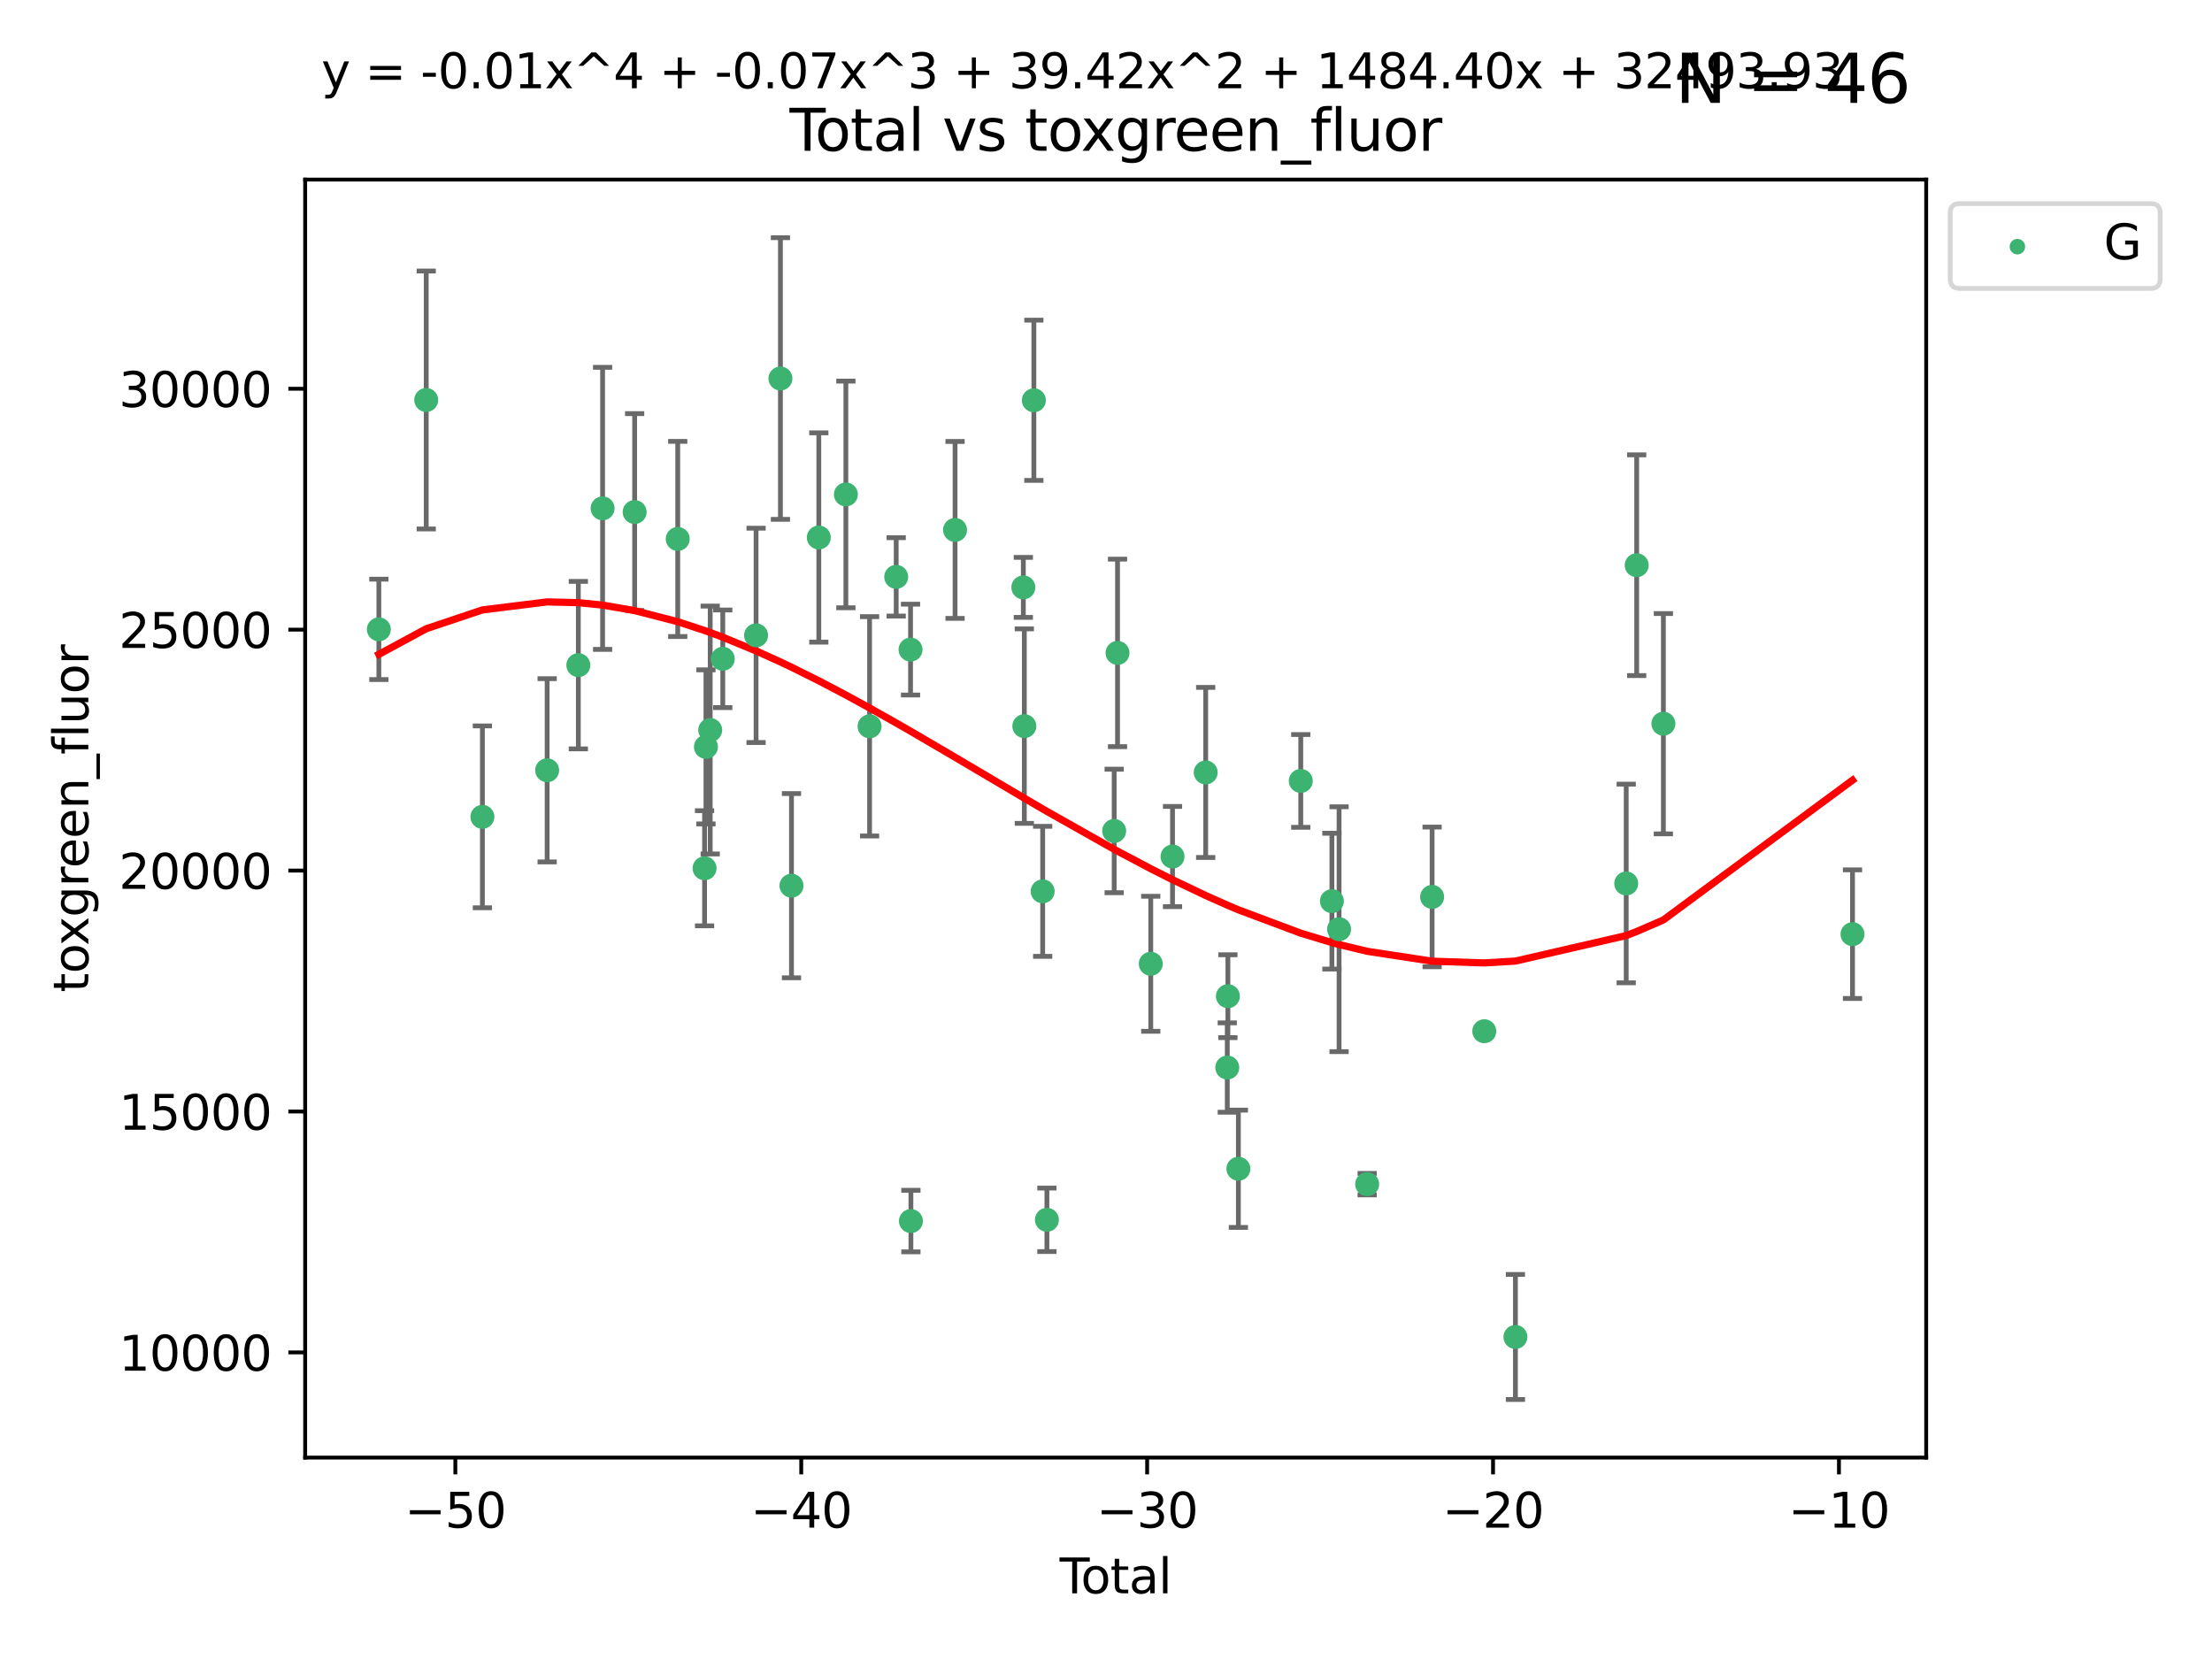 <?xml version="1.0" encoding="utf-8" standalone="no"?>
<!DOCTYPE svg PUBLIC "-//W3C//DTD SVG 1.1//EN"
  "http://www.w3.org/Graphics/SVG/1.1/DTD/svg11.dtd">
<svg xmlns:xlink="http://www.w3.org/1999/xlink" width="460.8pt" height="345.6pt" viewBox="0 0 460.8 345.6" xmlns="http://www.w3.org/2000/svg" version="1.1">
 <defs>
  <style type="text/css">*{stroke-linejoin: round; stroke-linecap: butt}</style>
 </defs>
 <g id="figure_1">
  <g id="patch_1">
   <path d="M 0 345.6 
L 460.8 345.6 
L 460.8 0 
L 0 0 
z
" style="fill: #ffffff"/>
  </g>
  <g id="axes_1">
   <g id="patch_2">
    <path d="M 63.571 303.64 
L 401.26 303.64 
L 401.26 37.411 
L 63.571 37.411 
z
" style="fill: #ffffff"/>
   </g>
   <g id="PathCollection_1">
    <defs>
     <path id="ma96c2f6a92" d="M 0 1.118 
C 0.297 1.118 0.581 1 0.791 0.791 
C 1 0.581 1.118 0.297 1.118 0 
C 1.118 -0.297 1 -0.581 0.791 -0.791 
C 0.581 -1 0.297 -1.118 0 -1.118 
C -0.297 -1.118 -0.581 -1 -0.791 -0.791 
C -1 -0.581 -1.118 -0.297 -1.118 0 
C -1.118 0.297 -1 0.581 -0.791 0.791 
C -0.581 1 -0.297 1.118 0 1.118 
z
" style="stroke: #3cb371"/>
    </defs>
    <g clip-path="url(#pdb00a41940)">
     <use xlink:href="#ma96c2f6a92" x="78.921" y="131.107" style="fill: #3cb371; stroke: #3cb371"/>
     <use xlink:href="#ma96c2f6a92" x="88.792" y="83.325" style="fill: #3cb371; stroke: #3cb371"/>
     <use xlink:href="#ma96c2f6a92" x="100.493" y="170.164" style="fill: #3cb371; stroke: #3cb371"/>
     <use xlink:href="#ma96c2f6a92" x="113.98" y="160.464" style="fill: #3cb371; stroke: #3cb371"/>
     <use xlink:href="#ma96c2f6a92" x="120.479" y="138.561" style="fill: #3cb371; stroke: #3cb371"/>
     <use xlink:href="#ma96c2f6a92" x="125.533" y="105.899" style="fill: #3cb371; stroke: #3cb371"/>
     <use xlink:href="#ma96c2f6a92" x="132.209" y="106.664" style="fill: #3cb371; stroke: #3cb371"/>
     <use xlink:href="#ma96c2f6a92" x="141.185" y="112.271" style="fill: #3cb371; stroke: #3cb371"/>
     <use xlink:href="#ma96c2f6a92" x="146.775" y="180.875" style="fill: #3cb371; stroke: #3cb371"/>
     <use xlink:href="#ma96c2f6a92" x="147.063" y="155.59" style="fill: #3cb371; stroke: #3cb371"/>
     <use xlink:href="#ma96c2f6a92" x="147.95" y="152.076" style="fill: #3cb371; stroke: #3cb371"/>
     <use xlink:href="#ma96c2f6a92" x="150.568" y="137.24" style="fill: #3cb371; stroke: #3cb371"/>
     <use xlink:href="#ma96c2f6a92" x="157.504" y="132.355" style="fill: #3cb371; stroke: #3cb371"/>
     <use xlink:href="#ma96c2f6a92" x="162.577" y="78.851" style="fill: #3cb371; stroke: #3cb371"/>
     <use xlink:href="#ma96c2f6a92" x="164.88" y="184.504" style="fill: #3cb371; stroke: #3cb371"/>
     <use xlink:href="#ma96c2f6a92" x="170.572" y="111.969" style="fill: #3cb371; stroke: #3cb371"/>
     <use xlink:href="#ma96c2f6a92" x="176.212" y="103" style="fill: #3cb371; stroke: #3cb371"/>
     <use xlink:href="#ma96c2f6a92" x="181.15" y="151.307" style="fill: #3cb371; stroke: #3cb371"/>
     <use xlink:href="#ma96c2f6a92" x="186.695" y="120.173" style="fill: #3cb371; stroke: #3cb371"/>
     <use xlink:href="#ma96c2f6a92" x="189.682" y="135.323" style="fill: #3cb371; stroke: #3cb371"/>
     <use xlink:href="#ma96c2f6a92" x="189.76" y="254.37" style="fill: #3cb371; stroke: #3cb371"/>
     <use xlink:href="#ma96c2f6a92" x="198.955" y="110.393" style="fill: #3cb371; stroke: #3cb371"/>
     <use xlink:href="#ma96c2f6a92" x="213.179" y="122.364" style="fill: #3cb371; stroke: #3cb371"/>
     <use xlink:href="#ma96c2f6a92" x="213.387" y="151.267" style="fill: #3cb371; stroke: #3cb371"/>
     <use xlink:href="#ma96c2f6a92" x="215.374" y="83.386" style="fill: #3cb371; stroke: #3cb371"/>
     <use xlink:href="#ma96c2f6a92" x="217.208" y="185.681" style="fill: #3cb371; stroke: #3cb371"/>
     <use xlink:href="#ma96c2f6a92" x="218.09" y="254.11" style="fill: #3cb371; stroke: #3cb371"/>
     <use xlink:href="#ma96c2f6a92" x="232.104" y="173.102" style="fill: #3cb371; stroke: #3cb371"/>
     <use xlink:href="#ma96c2f6a92" x="232.802" y="136.012" style="fill: #3cb371; stroke: #3cb371"/>
     <use xlink:href="#ma96c2f6a92" x="239.724" y="200.775" style="fill: #3cb371; stroke: #3cb371"/>
     <use xlink:href="#ma96c2f6a92" x="244.258" y="178.434" style="fill: #3cb371; stroke: #3cb371"/>
     <use xlink:href="#ma96c2f6a92" x="251.167" y="160.913" style="fill: #3cb371; stroke: #3cb371"/>
     <use xlink:href="#ma96c2f6a92" x="255.663" y="222.387" style="fill: #3cb371; stroke: #3cb371"/>
     <use xlink:href="#ma96c2f6a92" x="255.793" y="207.526" style="fill: #3cb371; stroke: #3cb371"/>
     <use xlink:href="#ma96c2f6a92" x="257.978" y="243.477" style="fill: #3cb371; stroke: #3cb371"/>
     <use xlink:href="#ma96c2f6a92" x="270.973" y="162.681" style="fill: #3cb371; stroke: #3cb371"/>
     <use xlink:href="#ma96c2f6a92" x="277.458" y="187.726" style="fill: #3cb371; stroke: #3cb371"/>
     <use xlink:href="#ma96c2f6a92" x="278.954" y="193.57" style="fill: #3cb371; stroke: #3cb371"/>
     <use xlink:href="#ma96c2f6a92" x="284.806" y="246.681" style="fill: #3cb371; stroke: #3cb371"/>
     <use xlink:href="#ma96c2f6a92" x="298.336" y="186.843" style="fill: #3cb371; stroke: #3cb371"/>
     <use xlink:href="#ma96c2f6a92" x="309.203" y="214.824" style="fill: #3cb371; stroke: #3cb371"/>
     <use xlink:href="#ma96c2f6a92" x="315.691" y="278.514" style="fill: #3cb371; stroke: #3cb371"/>
     <use xlink:href="#ma96c2f6a92" x="338.77" y="184.043" style="fill: #3cb371; stroke: #3cb371"/>
     <use xlink:href="#ma96c2f6a92" x="340.952" y="117.745" style="fill: #3cb371; stroke: #3cb371"/>
     <use xlink:href="#ma96c2f6a92" x="346.513" y="150.76" style="fill: #3cb371; stroke: #3cb371"/>
     <use xlink:href="#ma96c2f6a92" x="385.911" y="194.604" style="fill: #3cb371; stroke: #3cb371"/>
    </g>
   </g>
   <g id="matplotlib.axis_1">
    <g id="xtick_1">
     <g id="line2d_1">
      <defs>
       <path id="m2e611b2613" d="M 0 0 
L 0 3.5 
" style="stroke: #000000; stroke-width: 0.8"/>
      </defs>
      <g>
       <use xlink:href="#m2e611b2613" x="94.856" y="303.64" style="stroke: #000000; stroke-width: 0.8"/>
      </g>
     </g>
     <g id="text_1">
      <!-- −50 -->
      <g transform="translate(84.304 318.238)scale(0.1 -0.1)">
       <defs>
        <path id="DejaVuSans-2212" d="M 678 2272 
L 4684 2272 
L 4684 1741 
L 678 1741 
L 678 2272 
z
" transform="scale(0.016)"/>
        <path id="DejaVuSans-35" d="M 691 4666 
L 3169 4666 
L 3169 4134 
L 1269 4134 
L 1269 2991 
Q 1406 3038 1543 3061 
Q 1681 3084 1819 3084 
Q 2600 3084 3056 2656 
Q 3513 2228 3513 1497 
Q 3513 744 3044 326 
Q 2575 -91 1722 -91 
Q 1428 -91 1123 -41 
Q 819 9 494 109 
L 494 744 
Q 775 591 1075 516 
Q 1375 441 1709 441 
Q 2250 441 2565 725 
Q 2881 1009 2881 1497 
Q 2881 1984 2565 2268 
Q 2250 2553 1709 2553 
Q 1456 2553 1204 2497 
Q 953 2441 691 2322 
L 691 4666 
z
" transform="scale(0.016)"/>
        <path id="DejaVuSans-30" d="M 2034 4250 
Q 1547 4250 1301 3770 
Q 1056 3291 1056 2328 
Q 1056 1369 1301 889 
Q 1547 409 2034 409 
Q 2525 409 2770 889 
Q 3016 1369 3016 2328 
Q 3016 3291 2770 3770 
Q 2525 4250 2034 4250 
z
M 2034 4750 
Q 2819 4750 3233 4129 
Q 3647 3509 3647 2328 
Q 3647 1150 3233 529 
Q 2819 -91 2034 -91 
Q 1250 -91 836 529 
Q 422 1150 422 2328 
Q 422 3509 836 4129 
Q 1250 4750 2034 4750 
z
" transform="scale(0.016)"/>
       </defs>
       <use xlink:href="#DejaVuSans-2212"/>
       <use xlink:href="#DejaVuSans-35" x="83.789"/>
       <use xlink:href="#DejaVuSans-30" x="147.412"/>
      </g>
     </g>
    </g>
    <g id="xtick_2">
     <g id="line2d_2">
      <g>
       <use xlink:href="#m2e611b2613" x="166.914" y="303.64" style="stroke: #000000; stroke-width: 0.8"/>
      </g>
     </g>
     <g id="text_2">
      <!-- −40 -->
      <g transform="translate(156.361 318.238)scale(0.1 -0.1)">
       <defs>
        <path id="DejaVuSans-34" d="M 2419 4116 
L 825 1625 
L 2419 1625 
L 2419 4116 
z
M 2253 4666 
L 3047 4666 
L 3047 1625 
L 3713 1625 
L 3713 1100 
L 3047 1100 
L 3047 0 
L 2419 0 
L 2419 1100 
L 313 1100 
L 313 1709 
L 2253 4666 
z
" transform="scale(0.016)"/>
       </defs>
       <use xlink:href="#DejaVuSans-2212"/>
       <use xlink:href="#DejaVuSans-34" x="83.789"/>
       <use xlink:href="#DejaVuSans-30" x="147.412"/>
      </g>
     </g>
    </g>
    <g id="xtick_3">
     <g id="line2d_3">
      <g>
       <use xlink:href="#m2e611b2613" x="238.971" y="303.64" style="stroke: #000000; stroke-width: 0.8"/>
      </g>
     </g>
     <g id="text_3">
      <!-- −30 -->
      <g transform="translate(228.419 318.238)scale(0.1 -0.1)">
       <defs>
        <path id="DejaVuSans-33" d="M 2597 2516 
Q 3050 2419 3304 2112 
Q 3559 1806 3559 1356 
Q 3559 666 3084 287 
Q 2609 -91 1734 -91 
Q 1441 -91 1130 -33 
Q 819 25 488 141 
L 488 750 
Q 750 597 1062 519 
Q 1375 441 1716 441 
Q 2309 441 2620 675 
Q 2931 909 2931 1356 
Q 2931 1769 2642 2001 
Q 2353 2234 1838 2234 
L 1294 2234 
L 1294 2753 
L 1863 2753 
Q 2328 2753 2575 2939 
Q 2822 3125 2822 3475 
Q 2822 3834 2567 4026 
Q 2313 4219 1838 4219 
Q 1578 4219 1281 4162 
Q 984 4106 628 3988 
L 628 4550 
Q 988 4650 1302 4700 
Q 1616 4750 1894 4750 
Q 2613 4750 3031 4423 
Q 3450 4097 3450 3541 
Q 3450 3153 3228 2886 
Q 3006 2619 2597 2516 
z
" transform="scale(0.016)"/>
       </defs>
       <use xlink:href="#DejaVuSans-2212"/>
       <use xlink:href="#DejaVuSans-33" x="83.789"/>
       <use xlink:href="#DejaVuSans-30" x="147.412"/>
      </g>
     </g>
    </g>
    <g id="xtick_4">
     <g id="line2d_4">
      <g>
       <use xlink:href="#m2e611b2613" x="311.029" y="303.64" style="stroke: #000000; stroke-width: 0.8"/>
      </g>
     </g>
     <g id="text_4">
      <!-- −20 -->
      <g transform="translate(300.476 318.238)scale(0.1 -0.1)">
       <defs>
        <path id="DejaVuSans-32" d="M 1228 531 
L 3431 531 
L 3431 0 
L 469 0 
L 469 531 
Q 828 903 1448 1529 
Q 2069 2156 2228 2338 
Q 2531 2678 2651 2914 
Q 2772 3150 2772 3378 
Q 2772 3750 2511 3984 
Q 2250 4219 1831 4219 
Q 1534 4219 1204 4116 
Q 875 4013 500 3803 
L 500 4441 
Q 881 4594 1212 4672 
Q 1544 4750 1819 4750 
Q 2544 4750 2975 4387 
Q 3406 4025 3406 3419 
Q 3406 3131 3298 2873 
Q 3191 2616 2906 2266 
Q 2828 2175 2409 1742 
Q 1991 1309 1228 531 
z
" transform="scale(0.016)"/>
       </defs>
       <use xlink:href="#DejaVuSans-2212"/>
       <use xlink:href="#DejaVuSans-32" x="83.789"/>
       <use xlink:href="#DejaVuSans-30" x="147.412"/>
      </g>
     </g>
    </g>
    <g id="xtick_5">
     <g id="line2d_5">
      <g>
       <use xlink:href="#m2e611b2613" x="383.086" y="303.64" style="stroke: #000000; stroke-width: 0.8"/>
      </g>
     </g>
     <g id="text_5">
      <!-- −10 -->
      <g transform="translate(372.534 318.238)scale(0.1 -0.1)">
       <defs>
        <path id="DejaVuSans-31" d="M 794 531 
L 1825 531 
L 1825 4091 
L 703 3866 
L 703 4441 
L 1819 4666 
L 2450 4666 
L 2450 531 
L 3481 531 
L 3481 0 
L 794 0 
L 794 531 
z
" transform="scale(0.016)"/>
       </defs>
       <use xlink:href="#DejaVuSans-2212"/>
       <use xlink:href="#DejaVuSans-31" x="83.789"/>
       <use xlink:href="#DejaVuSans-30" x="147.412"/>
      </g>
     </g>
    </g>
    <g id="text_6">
     <!-- Total -->
     <g transform="translate(220.739 331.917)scale(0.1 -0.1)">
      <defs>
       <path id="DejaVuSans-54" d="M -19 4666 
L 3928 4666 
L 3928 4134 
L 2272 4134 
L 2272 0 
L 1638 0 
L 1638 4134 
L -19 4134 
L -19 4666 
z
" transform="scale(0.016)"/>
       <path id="DejaVuSans-6f" d="M 1959 3097 
Q 1497 3097 1228 2736 
Q 959 2375 959 1747 
Q 959 1119 1226 758 
Q 1494 397 1959 397 
Q 2419 397 2687 759 
Q 2956 1122 2956 1747 
Q 2956 2369 2687 2733 
Q 2419 3097 1959 3097 
z
M 1959 3584 
Q 2709 3584 3137 3096 
Q 3566 2609 3566 1747 
Q 3566 888 3137 398 
Q 2709 -91 1959 -91 
Q 1206 -91 779 398 
Q 353 888 353 1747 
Q 353 2609 779 3096 
Q 1206 3584 1959 3584 
z
" transform="scale(0.016)"/>
       <path id="DejaVuSans-74" d="M 1172 4494 
L 1172 3500 
L 2356 3500 
L 2356 3053 
L 1172 3053 
L 1172 1153 
Q 1172 725 1289 603 
Q 1406 481 1766 481 
L 2356 481 
L 2356 0 
L 1766 0 
Q 1100 0 847 248 
Q 594 497 594 1153 
L 594 3053 
L 172 3053 
L 172 3500 
L 594 3500 
L 594 4494 
L 1172 4494 
z
" transform="scale(0.016)"/>
       <path id="DejaVuSans-61" d="M 2194 1759 
Q 1497 1759 1228 1600 
Q 959 1441 959 1056 
Q 959 750 1161 570 
Q 1363 391 1709 391 
Q 2188 391 2477 730 
Q 2766 1069 2766 1631 
L 2766 1759 
L 2194 1759 
z
M 3341 1997 
L 3341 0 
L 2766 0 
L 2766 531 
Q 2569 213 2275 61 
Q 1981 -91 1556 -91 
Q 1019 -91 701 211 
Q 384 513 384 1019 
Q 384 1609 779 1909 
Q 1175 2209 1959 2209 
L 2766 2209 
L 2766 2266 
Q 2766 2663 2505 2880 
Q 2244 3097 1772 3097 
Q 1472 3097 1187 3025 
Q 903 2953 641 2809 
L 641 3341 
Q 956 3463 1253 3523 
Q 1550 3584 1831 3584 
Q 2591 3584 2966 3190 
Q 3341 2797 3341 1997 
z
" transform="scale(0.016)"/>
       <path id="DejaVuSans-6c" d="M 603 4863 
L 1178 4863 
L 1178 0 
L 603 0 
L 603 4863 
z
" transform="scale(0.016)"/>
      </defs>
      <use xlink:href="#DejaVuSans-54"/>
      <use xlink:href="#DejaVuSans-6f" x="44.084"/>
      <use xlink:href="#DejaVuSans-74" x="105.266"/>
      <use xlink:href="#DejaVuSans-61" x="144.475"/>
      <use xlink:href="#DejaVuSans-6c" x="205.754"/>
     </g>
    </g>
   </g>
   <g id="matplotlib.axis_2">
    <g id="ytick_1">
     <g id="line2d_6">
      <defs>
       <path id="m48f4690caa" d="M 0 0 
L -3.5 0 
" style="stroke: #000000; stroke-width: 0.8"/>
      </defs>
      <g>
       <use xlink:href="#m48f4690caa" x="63.571" y="281.732" style="stroke: #000000; stroke-width: 0.8"/>
      </g>
     </g>
     <g id="text_7">
      <!-- 10000 -->
      <g transform="translate(24.759 285.531)scale(0.1 -0.1)">
       <use xlink:href="#DejaVuSans-31"/>
       <use xlink:href="#DejaVuSans-30" x="63.623"/>
       <use xlink:href="#DejaVuSans-30" x="127.246"/>
       <use xlink:href="#DejaVuSans-30" x="190.869"/>
       <use xlink:href="#DejaVuSans-30" x="254.492"/>
      </g>
     </g>
    </g>
    <g id="ytick_2">
     <g id="line2d_7">
      <g>
       <use xlink:href="#m48f4690caa" x="63.571" y="231.545" style="stroke: #000000; stroke-width: 0.8"/>
      </g>
     </g>
     <g id="text_8">
      <!-- 15000 -->
      <g transform="translate(24.759 235.344)scale(0.1 -0.1)">
       <use xlink:href="#DejaVuSans-31"/>
       <use xlink:href="#DejaVuSans-35" x="63.623"/>
       <use xlink:href="#DejaVuSans-30" x="127.246"/>
       <use xlink:href="#DejaVuSans-30" x="190.869"/>
       <use xlink:href="#DejaVuSans-30" x="254.492"/>
      </g>
     </g>
    </g>
    <g id="ytick_3">
     <g id="line2d_8">
      <g>
       <use xlink:href="#m48f4690caa" x="63.571" y="181.358" style="stroke: #000000; stroke-width: 0.8"/>
      </g>
     </g>
     <g id="text_9">
      <!-- 20000 -->
      <g transform="translate(24.759 185.158)scale(0.1 -0.1)">
       <use xlink:href="#DejaVuSans-32"/>
       <use xlink:href="#DejaVuSans-30" x="63.623"/>
       <use xlink:href="#DejaVuSans-30" x="127.246"/>
       <use xlink:href="#DejaVuSans-30" x="190.869"/>
       <use xlink:href="#DejaVuSans-30" x="254.492"/>
      </g>
     </g>
    </g>
    <g id="ytick_4">
     <g id="line2d_9">
      <g>
       <use xlink:href="#m48f4690caa" x="63.571" y="131.172" style="stroke: #000000; stroke-width: 0.8"/>
      </g>
     </g>
     <g id="text_10">
      <!-- 25000 -->
      <g transform="translate(24.759 134.971)scale(0.1 -0.1)">
       <use xlink:href="#DejaVuSans-32"/>
       <use xlink:href="#DejaVuSans-35" x="63.623"/>
       <use xlink:href="#DejaVuSans-30" x="127.246"/>
       <use xlink:href="#DejaVuSans-30" x="190.869"/>
       <use xlink:href="#DejaVuSans-30" x="254.492"/>
      </g>
     </g>
    </g>
    <g id="ytick_5">
     <g id="line2d_10">
      <g>
       <use xlink:href="#m48f4690caa" x="63.571" y="80.985" style="stroke: #000000; stroke-width: 0.8"/>
      </g>
     </g>
     <g id="text_11">
      <!-- 30000 -->
      <g transform="translate(24.759 84.784)scale(0.1 -0.1)">
       <use xlink:href="#DejaVuSans-33"/>
       <use xlink:href="#DejaVuSans-30" x="63.623"/>
       <use xlink:href="#DejaVuSans-30" x="127.246"/>
       <use xlink:href="#DejaVuSans-30" x="190.869"/>
       <use xlink:href="#DejaVuSans-30" x="254.492"/>
      </g>
     </g>
    </g>
    <g id="text_12">
     <!-- toxgreen_fluor -->
     <g transform="translate(18.401 206.72)rotate(-90)scale(0.1 -0.1)">
      <defs>
       <path id="DejaVuSans-78" d="M 3513 3500 
L 2247 1797 
L 3578 0 
L 2900 0 
L 1881 1375 
L 863 0 
L 184 0 
L 1544 1831 
L 300 3500 
L 978 3500 
L 1906 2253 
L 2834 3500 
L 3513 3500 
z
" transform="scale(0.016)"/>
       <path id="DejaVuSans-67" d="M 2906 1791 
Q 2906 2416 2648 2759 
Q 2391 3103 1925 3103 
Q 1463 3103 1205 2759 
Q 947 2416 947 1791 
Q 947 1169 1205 825 
Q 1463 481 1925 481 
Q 2391 481 2648 825 
Q 2906 1169 2906 1791 
z
M 3481 434 
Q 3481 -459 3084 -895 
Q 2688 -1331 1869 -1331 
Q 1566 -1331 1297 -1286 
Q 1028 -1241 775 -1147 
L 775 -588 
Q 1028 -725 1275 -790 
Q 1522 -856 1778 -856 
Q 2344 -856 2625 -561 
Q 2906 -266 2906 331 
L 2906 616 
Q 2728 306 2450 153 
Q 2172 0 1784 0 
Q 1141 0 747 490 
Q 353 981 353 1791 
Q 353 2603 747 3093 
Q 1141 3584 1784 3584 
Q 2172 3584 2450 3431 
Q 2728 3278 2906 2969 
L 2906 3500 
L 3481 3500 
L 3481 434 
z
" transform="scale(0.016)"/>
       <path id="DejaVuSans-72" d="M 2631 2963 
Q 2534 3019 2420 3045 
Q 2306 3072 2169 3072 
Q 1681 3072 1420 2755 
Q 1159 2438 1159 1844 
L 1159 0 
L 581 0 
L 581 3500 
L 1159 3500 
L 1159 2956 
Q 1341 3275 1631 3429 
Q 1922 3584 2338 3584 
Q 2397 3584 2469 3576 
Q 2541 3569 2628 3553 
L 2631 2963 
z
" transform="scale(0.016)"/>
       <path id="DejaVuSans-65" d="M 3597 1894 
L 3597 1613 
L 953 1613 
Q 991 1019 1311 708 
Q 1631 397 2203 397 
Q 2534 397 2845 478 
Q 3156 559 3463 722 
L 3463 178 
Q 3153 47 2828 -22 
Q 2503 -91 2169 -91 
Q 1331 -91 842 396 
Q 353 884 353 1716 
Q 353 2575 817 3079 
Q 1281 3584 2069 3584 
Q 2775 3584 3186 3129 
Q 3597 2675 3597 1894 
z
M 3022 2063 
Q 3016 2534 2758 2815 
Q 2500 3097 2075 3097 
Q 1594 3097 1305 2825 
Q 1016 2553 972 2059 
L 3022 2063 
z
" transform="scale(0.016)"/>
       <path id="DejaVuSans-6e" d="M 3513 2113 
L 3513 0 
L 2938 0 
L 2938 2094 
Q 2938 2591 2744 2837 
Q 2550 3084 2163 3084 
Q 1697 3084 1428 2787 
Q 1159 2491 1159 1978 
L 1159 0 
L 581 0 
L 581 3500 
L 1159 3500 
L 1159 2956 
Q 1366 3272 1645 3428 
Q 1925 3584 2291 3584 
Q 2894 3584 3203 3211 
Q 3513 2838 3513 2113 
z
" transform="scale(0.016)"/>
       <path id="DejaVuSans-5f" d="M 3263 -1063 
L 3263 -1509 
L -63 -1509 
L -63 -1063 
L 3263 -1063 
z
" transform="scale(0.016)"/>
       <path id="DejaVuSans-66" d="M 2375 4863 
L 2375 4384 
L 1825 4384 
Q 1516 4384 1395 4259 
Q 1275 4134 1275 3809 
L 1275 3500 
L 2222 3500 
L 2222 3053 
L 1275 3053 
L 1275 0 
L 697 0 
L 697 3053 
L 147 3053 
L 147 3500 
L 697 3500 
L 697 3744 
Q 697 4328 969 4595 
Q 1241 4863 1831 4863 
L 2375 4863 
z
" transform="scale(0.016)"/>
       <path id="DejaVuSans-75" d="M 544 1381 
L 544 3500 
L 1119 3500 
L 1119 1403 
Q 1119 906 1312 657 
Q 1506 409 1894 409 
Q 2359 409 2629 706 
Q 2900 1003 2900 1516 
L 2900 3500 
L 3475 3500 
L 3475 0 
L 2900 0 
L 2900 538 
Q 2691 219 2414 64 
Q 2138 -91 1772 -91 
Q 1169 -91 856 284 
Q 544 659 544 1381 
z
M 1991 3584 
L 1991 3584 
z
" transform="scale(0.016)"/>
      </defs>
      <use xlink:href="#DejaVuSans-74"/>
      <use xlink:href="#DejaVuSans-6f" x="39.209"/>
      <use xlink:href="#DejaVuSans-78" x="97.266"/>
      <use xlink:href="#DejaVuSans-67" x="156.445"/>
      <use xlink:href="#DejaVuSans-72" x="219.922"/>
      <use xlink:href="#DejaVuSans-65" x="258.785"/>
      <use xlink:href="#DejaVuSans-65" x="320.309"/>
      <use xlink:href="#DejaVuSans-6e" x="381.832"/>
      <use xlink:href="#DejaVuSans-5f" x="445.211"/>
      <use xlink:href="#DejaVuSans-66" x="495.211"/>
      <use xlink:href="#DejaVuSans-6c" x="530.416"/>
      <use xlink:href="#DejaVuSans-75" x="558.199"/>
      <use xlink:href="#DejaVuSans-6f" x="621.578"/>
      <use xlink:href="#DejaVuSans-72" x="682.76"/>
     </g>
    </g>
   </g>
   <g id="LineCollection_1">
    <path d="M 78.921 141.56 
L 78.921 120.653 
" clip-path="url(#pdb00a41940)" style="fill: none; stroke: #696969"/>
    <path d="M 88.792 110.195 
L 88.792 56.455 
" clip-path="url(#pdb00a41940)" style="fill: none; stroke: #696969"/>
    <path d="M 100.493 189.103 
L 100.493 151.225 
" clip-path="url(#pdb00a41940)" style="fill: none; stroke: #696969"/>
    <path d="M 113.98 179.552 
L 113.98 141.376 
" clip-path="url(#pdb00a41940)" style="fill: none; stroke: #696969"/>
    <path d="M 120.479 156.006 
L 120.479 121.117 
" clip-path="url(#pdb00a41940)" style="fill: none; stroke: #696969"/>
    <path d="M 125.533 135.278 
L 125.533 76.52 
" clip-path="url(#pdb00a41940)" style="fill: none; stroke: #696969"/>
    <path d="M 132.209 127.165 
L 132.209 86.163 
" clip-path="url(#pdb00a41940)" style="fill: none; stroke: #696969"/>
    <path d="M 141.185 132.599 
L 141.185 91.943 
" clip-path="url(#pdb00a41940)" style="fill: none; stroke: #696969"/>
    <path d="M 146.775 192.868 
L 146.775 168.883 
" clip-path="url(#pdb00a41940)" style="fill: none; stroke: #696969"/>
    <path d="M 147.063 171.638 
L 147.063 139.542 
" clip-path="url(#pdb00a41940)" style="fill: none; stroke: #696969"/>
    <path d="M 147.95 177.893 
L 147.95 126.259 
" clip-path="url(#pdb00a41940)" style="fill: none; stroke: #696969"/>
    <path d="M 150.568 147.405 
L 150.568 127.075 
" clip-path="url(#pdb00a41940)" style="fill: none; stroke: #696969"/>
    <path d="M 157.504 154.68 
L 157.504 110.029 
" clip-path="url(#pdb00a41940)" style="fill: none; stroke: #696969"/>
    <path d="M 162.577 108.19 
L 162.577 49.513 
" clip-path="url(#pdb00a41940)" style="fill: none; stroke: #696969"/>
    <path d="M 164.88 203.691 
L 164.88 165.317 
" clip-path="url(#pdb00a41940)" style="fill: none; stroke: #696969"/>
    <path d="M 170.572 133.769 
L 170.572 90.168 
" clip-path="url(#pdb00a41940)" style="fill: none; stroke: #696969"/>
    <path d="M 176.212 126.606 
L 176.212 79.394 
" clip-path="url(#pdb00a41940)" style="fill: none; stroke: #696969"/>
    <path d="M 181.15 174.154 
L 181.15 128.459 
" clip-path="url(#pdb00a41940)" style="fill: none; stroke: #696969"/>
    <path d="M 186.695 128.336 
L 186.695 112.01 
" clip-path="url(#pdb00a41940)" style="fill: none; stroke: #696969"/>
    <path d="M 189.682 144.784 
L 189.682 125.863 
" clip-path="url(#pdb00a41940)" style="fill: none; stroke: #696969"/>
    <path d="M 189.76 260.778 
L 189.76 247.961 
" clip-path="url(#pdb00a41940)" style="fill: none; stroke: #696969"/>
    <path d="M 198.955 128.821 
L 198.955 91.965 
" clip-path="url(#pdb00a41940)" style="fill: none; stroke: #696969"/>
    <path d="M 213.179 128.614 
L 213.179 116.114 
" clip-path="url(#pdb00a41940)" style="fill: none; stroke: #696969"/>
    <path d="M 213.387 171.522 
L 213.387 131.012 
" clip-path="url(#pdb00a41940)" style="fill: none; stroke: #696969"/>
    <path d="M 215.374 100.079 
L 215.374 66.694 
" clip-path="url(#pdb00a41940)" style="fill: none; stroke: #696969"/>
    <path d="M 217.208 199.225 
L 217.208 172.136 
" clip-path="url(#pdb00a41940)" style="fill: none; stroke: #696969"/>
    <path d="M 218.09 260.718 
L 218.09 247.502 
" clip-path="url(#pdb00a41940)" style="fill: none; stroke: #696969"/>
    <path d="M 232.104 185.968 
L 232.104 160.235 
" clip-path="url(#pdb00a41940)" style="fill: none; stroke: #696969"/>
    <path d="M 232.802 155.54 
L 232.802 116.484 
" clip-path="url(#pdb00a41940)" style="fill: none; stroke: #696969"/>
    <path d="M 239.724 214.841 
L 239.724 186.708 
" clip-path="url(#pdb00a41940)" style="fill: none; stroke: #696969"/>
    <path d="M 244.258 188.872 
L 244.258 167.996 
" clip-path="url(#pdb00a41940)" style="fill: none; stroke: #696969"/>
    <path d="M 251.167 178.631 
L 251.167 143.195 
" clip-path="url(#pdb00a41940)" style="fill: none; stroke: #696969"/>
    <path d="M 255.663 231.694 
L 255.663 213.08 
" clip-path="url(#pdb00a41940)" style="fill: none; stroke: #696969"/>
    <path d="M 255.793 216.16 
L 255.793 198.892 
" clip-path="url(#pdb00a41940)" style="fill: none; stroke: #696969"/>
    <path d="M 257.978 255.697 
L 257.978 231.258 
" clip-path="url(#pdb00a41940)" style="fill: none; stroke: #696969"/>
    <path d="M 270.973 172.342 
L 270.973 153.02 
" clip-path="url(#pdb00a41940)" style="fill: none; stroke: #696969"/>
    <path d="M 277.458 201.874 
L 277.458 173.579 
" clip-path="url(#pdb00a41940)" style="fill: none; stroke: #696969"/>
    <path d="M 278.954 219.075 
L 278.954 168.065 
" clip-path="url(#pdb00a41940)" style="fill: none; stroke: #696969"/>
    <path d="M 284.806 248.925 
L 284.806 244.436 
" clip-path="url(#pdb00a41940)" style="fill: none; stroke: #696969"/>
    <path d="M 298.336 201.392 
L 298.336 172.293 
" clip-path="url(#pdb00a41940)" style="fill: none; stroke: #696969"/>
    <path d="M 309.203 215.759 
L 309.203 213.888 
" clip-path="url(#pdb00a41940)" style="fill: none; stroke: #696969"/>
    <path d="M 315.691 291.539 
L 315.691 265.49 
" clip-path="url(#pdb00a41940)" style="fill: none; stroke: #696969"/>
    <path d="M 338.77 204.734 
L 338.77 163.351 
" clip-path="url(#pdb00a41940)" style="fill: none; stroke: #696969"/>
    <path d="M 340.952 140.735 
L 340.952 94.754 
" clip-path="url(#pdb00a41940)" style="fill: none; stroke: #696969"/>
    <path d="M 346.513 173.71 
L 346.513 127.81 
" clip-path="url(#pdb00a41940)" style="fill: none; stroke: #696969"/>
    <path d="M 385.911 207.999 
L 385.911 181.209 
" clip-path="url(#pdb00a41940)" style="fill: none; stroke: #696969"/>
   </g>
   <g id="line2d_11">
    <defs>
     <path id="mcbda48294d" d="M 2 0 
L -2 -0 
" style="stroke: #696969"/>
    </defs>
    <g clip-path="url(#pdb00a41940)">
     <use xlink:href="#mcbda48294d" x="78.921" y="141.56" style="fill: #696969; stroke: #696969"/>
     <use xlink:href="#mcbda48294d" x="88.792" y="110.195" style="fill: #696969; stroke: #696969"/>
     <use xlink:href="#mcbda48294d" x="100.493" y="189.103" style="fill: #696969; stroke: #696969"/>
     <use xlink:href="#mcbda48294d" x="113.98" y="179.552" style="fill: #696969; stroke: #696969"/>
     <use xlink:href="#mcbda48294d" x="120.479" y="156.006" style="fill: #696969; stroke: #696969"/>
     <use xlink:href="#mcbda48294d" x="125.533" y="135.278" style="fill: #696969; stroke: #696969"/>
     <use xlink:href="#mcbda48294d" x="132.209" y="127.165" style="fill: #696969; stroke: #696969"/>
     <use xlink:href="#mcbda48294d" x="141.185" y="132.599" style="fill: #696969; stroke: #696969"/>
     <use xlink:href="#mcbda48294d" x="146.775" y="192.868" style="fill: #696969; stroke: #696969"/>
     <use xlink:href="#mcbda48294d" x="147.063" y="171.638" style="fill: #696969; stroke: #696969"/>
     <use xlink:href="#mcbda48294d" x="147.95" y="177.893" style="fill: #696969; stroke: #696969"/>
     <use xlink:href="#mcbda48294d" x="150.568" y="147.405" style="fill: #696969; stroke: #696969"/>
     <use xlink:href="#mcbda48294d" x="157.504" y="154.68" style="fill: #696969; stroke: #696969"/>
     <use xlink:href="#mcbda48294d" x="162.577" y="108.19" style="fill: #696969; stroke: #696969"/>
     <use xlink:href="#mcbda48294d" x="164.88" y="203.691" style="fill: #696969; stroke: #696969"/>
     <use xlink:href="#mcbda48294d" x="170.572" y="133.769" style="fill: #696969; stroke: #696969"/>
     <use xlink:href="#mcbda48294d" x="176.212" y="126.606" style="fill: #696969; stroke: #696969"/>
     <use xlink:href="#mcbda48294d" x="181.15" y="174.154" style="fill: #696969; stroke: #696969"/>
     <use xlink:href="#mcbda48294d" x="186.695" y="128.336" style="fill: #696969; stroke: #696969"/>
     <use xlink:href="#mcbda48294d" x="189.682" y="144.784" style="fill: #696969; stroke: #696969"/>
     <use xlink:href="#mcbda48294d" x="189.76" y="260.778" style="fill: #696969; stroke: #696969"/>
     <use xlink:href="#mcbda48294d" x="198.955" y="128.821" style="fill: #696969; stroke: #696969"/>
     <use xlink:href="#mcbda48294d" x="213.179" y="128.614" style="fill: #696969; stroke: #696969"/>
     <use xlink:href="#mcbda48294d" x="213.387" y="171.522" style="fill: #696969; stroke: #696969"/>
     <use xlink:href="#mcbda48294d" x="215.374" y="100.079" style="fill: #696969; stroke: #696969"/>
     <use xlink:href="#mcbda48294d" x="217.208" y="199.225" style="fill: #696969; stroke: #696969"/>
     <use xlink:href="#mcbda48294d" x="218.09" y="260.718" style="fill: #696969; stroke: #696969"/>
     <use xlink:href="#mcbda48294d" x="232.104" y="185.968" style="fill: #696969; stroke: #696969"/>
     <use xlink:href="#mcbda48294d" x="232.802" y="155.54" style="fill: #696969; stroke: #696969"/>
     <use xlink:href="#mcbda48294d" x="239.724" y="214.841" style="fill: #696969; stroke: #696969"/>
     <use xlink:href="#mcbda48294d" x="244.258" y="188.872" style="fill: #696969; stroke: #696969"/>
     <use xlink:href="#mcbda48294d" x="251.167" y="178.631" style="fill: #696969; stroke: #696969"/>
     <use xlink:href="#mcbda48294d" x="255.663" y="231.694" style="fill: #696969; stroke: #696969"/>
     <use xlink:href="#mcbda48294d" x="255.793" y="216.16" style="fill: #696969; stroke: #696969"/>
     <use xlink:href="#mcbda48294d" x="257.978" y="255.697" style="fill: #696969; stroke: #696969"/>
     <use xlink:href="#mcbda48294d" x="270.973" y="172.342" style="fill: #696969; stroke: #696969"/>
     <use xlink:href="#mcbda48294d" x="277.458" y="201.874" style="fill: #696969; stroke: #696969"/>
     <use xlink:href="#mcbda48294d" x="278.954" y="219.075" style="fill: #696969; stroke: #696969"/>
     <use xlink:href="#mcbda48294d" x="284.806" y="248.925" style="fill: #696969; stroke: #696969"/>
     <use xlink:href="#mcbda48294d" x="298.336" y="201.392" style="fill: #696969; stroke: #696969"/>
     <use xlink:href="#mcbda48294d" x="309.203" y="215.759" style="fill: #696969; stroke: #696969"/>
     <use xlink:href="#mcbda48294d" x="315.691" y="291.539" style="fill: #696969; stroke: #696969"/>
     <use xlink:href="#mcbda48294d" x="338.77" y="204.734" style="fill: #696969; stroke: #696969"/>
     <use xlink:href="#mcbda48294d" x="340.952" y="140.735" style="fill: #696969; stroke: #696969"/>
     <use xlink:href="#mcbda48294d" x="346.513" y="173.71" style="fill: #696969; stroke: #696969"/>
     <use xlink:href="#mcbda48294d" x="385.911" y="207.999" style="fill: #696969; stroke: #696969"/>
    </g>
   </g>
   <g id="line2d_12">
    <g clip-path="url(#pdb00a41940)">
     <use xlink:href="#mcbda48294d" x="78.921" y="120.653" style="fill: #696969; stroke: #696969"/>
     <use xlink:href="#mcbda48294d" x="88.792" y="56.455" style="fill: #696969; stroke: #696969"/>
     <use xlink:href="#mcbda48294d" x="100.493" y="151.225" style="fill: #696969; stroke: #696969"/>
     <use xlink:href="#mcbda48294d" x="113.98" y="141.376" style="fill: #696969; stroke: #696969"/>
     <use xlink:href="#mcbda48294d" x="120.479" y="121.117" style="fill: #696969; stroke: #696969"/>
     <use xlink:href="#mcbda48294d" x="125.533" y="76.52" style="fill: #696969; stroke: #696969"/>
     <use xlink:href="#mcbda48294d" x="132.209" y="86.163" style="fill: #696969; stroke: #696969"/>
     <use xlink:href="#mcbda48294d" x="141.185" y="91.943" style="fill: #696969; stroke: #696969"/>
     <use xlink:href="#mcbda48294d" x="146.775" y="168.883" style="fill: #696969; stroke: #696969"/>
     <use xlink:href="#mcbda48294d" x="147.063" y="139.542" style="fill: #696969; stroke: #696969"/>
     <use xlink:href="#mcbda48294d" x="147.95" y="126.259" style="fill: #696969; stroke: #696969"/>
     <use xlink:href="#mcbda48294d" x="150.568" y="127.075" style="fill: #696969; stroke: #696969"/>
     <use xlink:href="#mcbda48294d" x="157.504" y="110.029" style="fill: #696969; stroke: #696969"/>
     <use xlink:href="#mcbda48294d" x="162.577" y="49.513" style="fill: #696969; stroke: #696969"/>
     <use xlink:href="#mcbda48294d" x="164.88" y="165.317" style="fill: #696969; stroke: #696969"/>
     <use xlink:href="#mcbda48294d" x="170.572" y="90.168" style="fill: #696969; stroke: #696969"/>
     <use xlink:href="#mcbda48294d" x="176.212" y="79.394" style="fill: #696969; stroke: #696969"/>
     <use xlink:href="#mcbda48294d" x="181.15" y="128.459" style="fill: #696969; stroke: #696969"/>
     <use xlink:href="#mcbda48294d" x="186.695" y="112.01" style="fill: #696969; stroke: #696969"/>
     <use xlink:href="#mcbda48294d" x="189.682" y="125.863" style="fill: #696969; stroke: #696969"/>
     <use xlink:href="#mcbda48294d" x="189.76" y="247.961" style="fill: #696969; stroke: #696969"/>
     <use xlink:href="#mcbda48294d" x="198.955" y="91.965" style="fill: #696969; stroke: #696969"/>
     <use xlink:href="#mcbda48294d" x="213.179" y="116.114" style="fill: #696969; stroke: #696969"/>
     <use xlink:href="#mcbda48294d" x="213.387" y="131.012" style="fill: #696969; stroke: #696969"/>
     <use xlink:href="#mcbda48294d" x="215.374" y="66.694" style="fill: #696969; stroke: #696969"/>
     <use xlink:href="#mcbda48294d" x="217.208" y="172.136" style="fill: #696969; stroke: #696969"/>
     <use xlink:href="#mcbda48294d" x="218.09" y="247.502" style="fill: #696969; stroke: #696969"/>
     <use xlink:href="#mcbda48294d" x="232.104" y="160.235" style="fill: #696969; stroke: #696969"/>
     <use xlink:href="#mcbda48294d" x="232.802" y="116.484" style="fill: #696969; stroke: #696969"/>
     <use xlink:href="#mcbda48294d" x="239.724" y="186.708" style="fill: #696969; stroke: #696969"/>
     <use xlink:href="#mcbda48294d" x="244.258" y="167.996" style="fill: #696969; stroke: #696969"/>
     <use xlink:href="#mcbda48294d" x="251.167" y="143.195" style="fill: #696969; stroke: #696969"/>
     <use xlink:href="#mcbda48294d" x="255.663" y="213.08" style="fill: #696969; stroke: #696969"/>
     <use xlink:href="#mcbda48294d" x="255.793" y="198.892" style="fill: #696969; stroke: #696969"/>
     <use xlink:href="#mcbda48294d" x="257.978" y="231.258" style="fill: #696969; stroke: #696969"/>
     <use xlink:href="#mcbda48294d" x="270.973" y="153.02" style="fill: #696969; stroke: #696969"/>
     <use xlink:href="#mcbda48294d" x="277.458" y="173.579" style="fill: #696969; stroke: #696969"/>
     <use xlink:href="#mcbda48294d" x="278.954" y="168.065" style="fill: #696969; stroke: #696969"/>
     <use xlink:href="#mcbda48294d" x="284.806" y="244.436" style="fill: #696969; stroke: #696969"/>
     <use xlink:href="#mcbda48294d" x="298.336" y="172.293" style="fill: #696969; stroke: #696969"/>
     <use xlink:href="#mcbda48294d" x="309.203" y="213.888" style="fill: #696969; stroke: #696969"/>
     <use xlink:href="#mcbda48294d" x="315.691" y="265.49" style="fill: #696969; stroke: #696969"/>
     <use xlink:href="#mcbda48294d" x="338.77" y="163.351" style="fill: #696969; stroke: #696969"/>
     <use xlink:href="#mcbda48294d" x="340.952" y="94.754" style="fill: #696969; stroke: #696969"/>
     <use xlink:href="#mcbda48294d" x="346.513" y="127.81" style="fill: #696969; stroke: #696969"/>
     <use xlink:href="#mcbda48294d" x="385.911" y="181.209" style="fill: #696969; stroke: #696969"/>
    </g>
   </g>
   <g id="line2d_13">
    <path d="M 78.921 136.312 
L 88.792 130.978 
L 100.493 127.058 
L 113.98 125.389 
L 120.479 125.545 
L 125.533 126.052 
L 132.209 127.199 
L 141.185 129.509 
L 146.775 131.344 
L 147.063 131.446 
L 147.95 131.765 
L 150.568 132.744 
L 157.504 135.595 
L 162.577 137.892 
L 164.88 138.988 
L 170.572 141.821 
L 176.212 144.783 
L 181.15 147.482 
L 186.695 150.605 
L 189.682 152.321 
L 189.76 152.366 
L 198.955 157.746 
L 213.179 166.155 
L 213.387 166.277 
L 215.374 167.441 
L 217.208 168.511 
L 218.09 169.024 
L 232.104 176.932 
L 232.802 177.311 
L 239.724 180.97 
L 244.258 183.257 
L 251.167 186.548 
L 255.663 188.549 
L 255.793 188.606 
L 257.978 189.533 
L 270.973 194.396 
L 277.458 196.36 
L 278.954 196.765 
L 284.806 198.17 
L 298.336 200.237 
L 309.203 200.594 
L 315.691 200.208 
L 338.77 194.895 
L 340.952 194.056 
L 346.513 191.641 
L 385.911 162.527 
" clip-path="url(#pdb00a41940)" style="fill: none; stroke: #ff0000; stroke-width: 1.5; stroke-linecap: square"/>
   </g>
   <g id="line2d_14">
    <defs>
     <path id="m64bb7ab99a" d="M 0 2 
C 0.53 2 1.039 1.789 1.414 1.414 
C 1.789 1.039 2 0.53 2 0 
C 2 -0.53 1.789 -1.039 1.414 -1.414 
C 1.039 -1.789 0.53 -2 0 -2 
C -0.53 -2 -1.039 -1.789 -1.414 -1.414 
C -1.789 -1.039 -2 -0.53 -2 0 
C -2 0.53 -1.789 1.039 -1.414 1.414 
C -1.039 1.789 -0.53 2 0 2 
z
" style="stroke: #3cb371"/>
    </defs>
    <g clip-path="url(#pdb00a41940)">
     <use xlink:href="#m64bb7ab99a" x="78.921" y="131.107" style="fill: #3cb371; stroke: #3cb371"/>
     <use xlink:href="#m64bb7ab99a" x="88.792" y="83.325" style="fill: #3cb371; stroke: #3cb371"/>
     <use xlink:href="#m64bb7ab99a" x="100.493" y="170.164" style="fill: #3cb371; stroke: #3cb371"/>
     <use xlink:href="#m64bb7ab99a" x="113.98" y="160.464" style="fill: #3cb371; stroke: #3cb371"/>
     <use xlink:href="#m64bb7ab99a" x="120.479" y="138.561" style="fill: #3cb371; stroke: #3cb371"/>
     <use xlink:href="#m64bb7ab99a" x="125.533" y="105.899" style="fill: #3cb371; stroke: #3cb371"/>
     <use xlink:href="#m64bb7ab99a" x="132.209" y="106.664" style="fill: #3cb371; stroke: #3cb371"/>
     <use xlink:href="#m64bb7ab99a" x="141.185" y="112.271" style="fill: #3cb371; stroke: #3cb371"/>
     <use xlink:href="#m64bb7ab99a" x="146.775" y="180.875" style="fill: #3cb371; stroke: #3cb371"/>
     <use xlink:href="#m64bb7ab99a" x="147.063" y="155.59" style="fill: #3cb371; stroke: #3cb371"/>
     <use xlink:href="#m64bb7ab99a" x="147.95" y="152.076" style="fill: #3cb371; stroke: #3cb371"/>
     <use xlink:href="#m64bb7ab99a" x="150.568" y="137.24" style="fill: #3cb371; stroke: #3cb371"/>
     <use xlink:href="#m64bb7ab99a" x="157.504" y="132.355" style="fill: #3cb371; stroke: #3cb371"/>
     <use xlink:href="#m64bb7ab99a" x="162.577" y="78.851" style="fill: #3cb371; stroke: #3cb371"/>
     <use xlink:href="#m64bb7ab99a" x="164.88" y="184.504" style="fill: #3cb371; stroke: #3cb371"/>
     <use xlink:href="#m64bb7ab99a" x="170.572" y="111.969" style="fill: #3cb371; stroke: #3cb371"/>
     <use xlink:href="#m64bb7ab99a" x="176.212" y="103" style="fill: #3cb371; stroke: #3cb371"/>
     <use xlink:href="#m64bb7ab99a" x="181.15" y="151.307" style="fill: #3cb371; stroke: #3cb371"/>
     <use xlink:href="#m64bb7ab99a" x="186.695" y="120.173" style="fill: #3cb371; stroke: #3cb371"/>
     <use xlink:href="#m64bb7ab99a" x="189.682" y="135.323" style="fill: #3cb371; stroke: #3cb371"/>
     <use xlink:href="#m64bb7ab99a" x="189.76" y="254.37" style="fill: #3cb371; stroke: #3cb371"/>
     <use xlink:href="#m64bb7ab99a" x="198.955" y="110.393" style="fill: #3cb371; stroke: #3cb371"/>
     <use xlink:href="#m64bb7ab99a" x="213.179" y="122.364" style="fill: #3cb371; stroke: #3cb371"/>
     <use xlink:href="#m64bb7ab99a" x="213.387" y="151.267" style="fill: #3cb371; stroke: #3cb371"/>
     <use xlink:href="#m64bb7ab99a" x="215.374" y="83.386" style="fill: #3cb371; stroke: #3cb371"/>
     <use xlink:href="#m64bb7ab99a" x="217.208" y="185.681" style="fill: #3cb371; stroke: #3cb371"/>
     <use xlink:href="#m64bb7ab99a" x="218.09" y="254.11" style="fill: #3cb371; stroke: #3cb371"/>
     <use xlink:href="#m64bb7ab99a" x="232.104" y="173.102" style="fill: #3cb371; stroke: #3cb371"/>
     <use xlink:href="#m64bb7ab99a" x="232.802" y="136.012" style="fill: #3cb371; stroke: #3cb371"/>
     <use xlink:href="#m64bb7ab99a" x="239.724" y="200.775" style="fill: #3cb371; stroke: #3cb371"/>
     <use xlink:href="#m64bb7ab99a" x="244.258" y="178.434" style="fill: #3cb371; stroke: #3cb371"/>
     <use xlink:href="#m64bb7ab99a" x="251.167" y="160.913" style="fill: #3cb371; stroke: #3cb371"/>
     <use xlink:href="#m64bb7ab99a" x="255.663" y="222.387" style="fill: #3cb371; stroke: #3cb371"/>
     <use xlink:href="#m64bb7ab99a" x="255.793" y="207.526" style="fill: #3cb371; stroke: #3cb371"/>
     <use xlink:href="#m64bb7ab99a" x="257.978" y="243.477" style="fill: #3cb371; stroke: #3cb371"/>
     <use xlink:href="#m64bb7ab99a" x="270.973" y="162.681" style="fill: #3cb371; stroke: #3cb371"/>
     <use xlink:href="#m64bb7ab99a" x="277.458" y="187.726" style="fill: #3cb371; stroke: #3cb371"/>
     <use xlink:href="#m64bb7ab99a" x="278.954" y="193.57" style="fill: #3cb371; stroke: #3cb371"/>
     <use xlink:href="#m64bb7ab99a" x="284.806" y="246.681" style="fill: #3cb371; stroke: #3cb371"/>
     <use xlink:href="#m64bb7ab99a" x="298.336" y="186.843" style="fill: #3cb371; stroke: #3cb371"/>
     <use xlink:href="#m64bb7ab99a" x="309.203" y="214.824" style="fill: #3cb371; stroke: #3cb371"/>
     <use xlink:href="#m64bb7ab99a" x="315.691" y="278.514" style="fill: #3cb371; stroke: #3cb371"/>
     <use xlink:href="#m64bb7ab99a" x="338.77" y="184.043" style="fill: #3cb371; stroke: #3cb371"/>
     <use xlink:href="#m64bb7ab99a" x="340.952" y="117.745" style="fill: #3cb371; stroke: #3cb371"/>
     <use xlink:href="#m64bb7ab99a" x="346.513" y="150.76" style="fill: #3cb371; stroke: #3cb371"/>
     <use xlink:href="#m64bb7ab99a" x="385.911" y="194.604" style="fill: #3cb371; stroke: #3cb371"/>
    </g>
   </g>
   <g id="patch_3">
    <path d="M 63.571 303.64 
L 63.571 37.411 
" style="fill: none; stroke: #000000; stroke-width: 0.8; stroke-linejoin: miter; stroke-linecap: square"/>
   </g>
   <g id="patch_4">
    <path d="M 401.26 303.64 
L 401.26 37.411 
" style="fill: none; stroke: #000000; stroke-width: 0.8; stroke-linejoin: miter; stroke-linecap: square"/>
   </g>
   <g id="patch_5">
    <path d="M 63.571 303.64 
L 401.26 303.64 
" style="fill: none; stroke: #000000; stroke-width: 0.8; stroke-linejoin: miter; stroke-linecap: square"/>
   </g>
   <g id="patch_6">
    <path d="M 63.571 37.411 
L 401.26 37.411 
" style="fill: none; stroke: #000000; stroke-width: 0.8; stroke-linejoin: miter; stroke-linecap: square"/>
   </g>
   <g id="text_13">
    <!-- N = 46 -->
    <g transform="translate(348.964 21.426)scale(0.14 -0.14)">
     <defs>
      <path id="DejaVuSans-4e" d="M 628 4666 
L 1478 4666 
L 3547 763 
L 3547 4666 
L 4159 4666 
L 4159 0 
L 3309 0 
L 1241 3903 
L 1241 0 
L 628 0 
L 628 4666 
z
" transform="scale(0.016)"/>
      <path id="DejaVuSans-20" transform="scale(0.016)"/>
      <path id="DejaVuSans-3d" d="M 678 2906 
L 4684 2906 
L 4684 2381 
L 678 2381 
L 678 2906 
z
M 678 1631 
L 4684 1631 
L 4684 1100 
L 678 1100 
L 678 1631 
z
" transform="scale(0.016)"/>
      <path id="DejaVuSans-36" d="M 2113 2584 
Q 1688 2584 1439 2293 
Q 1191 2003 1191 1497 
Q 1191 994 1439 701 
Q 1688 409 2113 409 
Q 2538 409 2786 701 
Q 3034 994 3034 1497 
Q 3034 2003 2786 2293 
Q 2538 2584 2113 2584 
z
M 3366 4563 
L 3366 3988 
Q 3128 4100 2886 4159 
Q 2644 4219 2406 4219 
Q 1781 4219 1451 3797 
Q 1122 3375 1075 2522 
Q 1259 2794 1537 2939 
Q 1816 3084 2150 3084 
Q 2853 3084 3261 2657 
Q 3669 2231 3669 1497 
Q 3669 778 3244 343 
Q 2819 -91 2113 -91 
Q 1303 -91 875 529 
Q 447 1150 447 2328 
Q 447 3434 972 4092 
Q 1497 4750 2381 4750 
Q 2619 4750 2861 4703 
Q 3103 4656 3366 4563 
z
" transform="scale(0.016)"/>
     </defs>
     <use xlink:href="#DejaVuSans-4e"/>
     <use xlink:href="#DejaVuSans-20" x="74.805"/>
     <use xlink:href="#DejaVuSans-3d" x="106.592"/>
     <use xlink:href="#DejaVuSans-20" x="190.381"/>
     <use xlink:href="#DejaVuSans-34" x="222.168"/>
     <use xlink:href="#DejaVuSans-36" x="285.791"/>
    </g>
   </g>
   <g id="text_14">
    <!-- y = -0.01x^4 + -0.07x^3 + 39.42x^2 + 1484.40x + 32493.93 -->
    <g transform="translate(66.948 18.387)scale(0.1 -0.1)">
     <defs>
      <path id="DejaVuSans-79" d="M 2059 -325 
Q 1816 -950 1584 -1140 
Q 1353 -1331 966 -1331 
L 506 -1331 
L 506 -850 
L 844 -850 
Q 1081 -850 1212 -737 
Q 1344 -625 1503 -206 
L 1606 56 
L 191 3500 
L 800 3500 
L 1894 763 
L 2988 3500 
L 3597 3500 
L 2059 -325 
z
" transform="scale(0.016)"/>
      <path id="DejaVuSans-2d" d="M 313 2009 
L 1997 2009 
L 1997 1497 
L 313 1497 
L 313 2009 
z
" transform="scale(0.016)"/>
      <path id="DejaVuSans-2e" d="M 684 794 
L 1344 794 
L 1344 0 
L 684 0 
L 684 794 
z
" transform="scale(0.016)"/>
      <path id="DejaVuSans-5e" d="M 2988 4666 
L 4684 2925 
L 4056 2925 
L 2681 4159 
L 1306 2925 
L 678 2925 
L 2375 4666 
L 2988 4666 
z
" transform="scale(0.016)"/>
      <path id="DejaVuSans-2b" d="M 2944 4013 
L 2944 2272 
L 4684 2272 
L 4684 1741 
L 2944 1741 
L 2944 0 
L 2419 0 
L 2419 1741 
L 678 1741 
L 678 2272 
L 2419 2272 
L 2419 4013 
L 2944 4013 
z
" transform="scale(0.016)"/>
      <path id="DejaVuSans-37" d="M 525 4666 
L 3525 4666 
L 3525 4397 
L 1831 0 
L 1172 0 
L 2766 4134 
L 525 4134 
L 525 4666 
z
" transform="scale(0.016)"/>
      <path id="DejaVuSans-39" d="M 703 97 
L 703 672 
Q 941 559 1184 500 
Q 1428 441 1663 441 
Q 2288 441 2617 861 
Q 2947 1281 2994 2138 
Q 2813 1869 2534 1725 
Q 2256 1581 1919 1581 
Q 1219 1581 811 2004 
Q 403 2428 403 3163 
Q 403 3881 828 4315 
Q 1253 4750 1959 4750 
Q 2769 4750 3195 4129 
Q 3622 3509 3622 2328 
Q 3622 1225 3098 567 
Q 2575 -91 1691 -91 
Q 1453 -91 1209 -44 
Q 966 3 703 97 
z
M 1959 2075 
Q 2384 2075 2632 2365 
Q 2881 2656 2881 3163 
Q 2881 3666 2632 3958 
Q 2384 4250 1959 4250 
Q 1534 4250 1286 3958 
Q 1038 3666 1038 3163 
Q 1038 2656 1286 2365 
Q 1534 2075 1959 2075 
z
" transform="scale(0.016)"/>
      <path id="DejaVuSans-38" d="M 2034 2216 
Q 1584 2216 1326 1975 
Q 1069 1734 1069 1313 
Q 1069 891 1326 650 
Q 1584 409 2034 409 
Q 2484 409 2743 651 
Q 3003 894 3003 1313 
Q 3003 1734 2745 1975 
Q 2488 2216 2034 2216 
z
M 1403 2484 
Q 997 2584 770 2862 
Q 544 3141 544 3541 
Q 544 4100 942 4425 
Q 1341 4750 2034 4750 
Q 2731 4750 3128 4425 
Q 3525 4100 3525 3541 
Q 3525 3141 3298 2862 
Q 3072 2584 2669 2484 
Q 3125 2378 3379 2068 
Q 3634 1759 3634 1313 
Q 3634 634 3220 271 
Q 2806 -91 2034 -91 
Q 1263 -91 848 271 
Q 434 634 434 1313 
Q 434 1759 690 2068 
Q 947 2378 1403 2484 
z
M 1172 3481 
Q 1172 3119 1398 2916 
Q 1625 2713 2034 2713 
Q 2441 2713 2670 2916 
Q 2900 3119 2900 3481 
Q 2900 3844 2670 4047 
Q 2441 4250 2034 4250 
Q 1625 4250 1398 4047 
Q 1172 3844 1172 3481 
z
" transform="scale(0.016)"/>
     </defs>
     <use xlink:href="#DejaVuSans-79"/>
     <use xlink:href="#DejaVuSans-20" x="59.18"/>
     <use xlink:href="#DejaVuSans-3d" x="90.967"/>
     <use xlink:href="#DejaVuSans-20" x="174.756"/>
     <use xlink:href="#DejaVuSans-2d" x="206.543"/>
     <use xlink:href="#DejaVuSans-30" x="242.627"/>
     <use xlink:href="#DejaVuSans-2e" x="306.25"/>
     <use xlink:href="#DejaVuSans-30" x="338.037"/>
     <use xlink:href="#DejaVuSans-31" x="401.66"/>
     <use xlink:href="#DejaVuSans-78" x="465.283"/>
     <use xlink:href="#DejaVuSans-5e" x="524.463"/>
     <use xlink:href="#DejaVuSans-34" x="608.252"/>
     <use xlink:href="#DejaVuSans-20" x="671.875"/>
     <use xlink:href="#DejaVuSans-2b" x="703.662"/>
     <use xlink:href="#DejaVuSans-20" x="787.451"/>
     <use xlink:href="#DejaVuSans-2d" x="819.238"/>
     <use xlink:href="#DejaVuSans-30" x="855.322"/>
     <use xlink:href="#DejaVuSans-2e" x="918.945"/>
     <use xlink:href="#DejaVuSans-30" x="950.732"/>
     <use xlink:href="#DejaVuSans-37" x="1014.355"/>
     <use xlink:href="#DejaVuSans-78" x="1077.979"/>
     <use xlink:href="#DejaVuSans-5e" x="1137.158"/>
     <use xlink:href="#DejaVuSans-33" x="1220.947"/>
     <use xlink:href="#DejaVuSans-20" x="1284.57"/>
     <use xlink:href="#DejaVuSans-2b" x="1316.357"/>
     <use xlink:href="#DejaVuSans-20" x="1400.146"/>
     <use xlink:href="#DejaVuSans-33" x="1431.934"/>
     <use xlink:href="#DejaVuSans-39" x="1495.557"/>
     <use xlink:href="#DejaVuSans-2e" x="1559.18"/>
     <use xlink:href="#DejaVuSans-34" x="1590.967"/>
     <use xlink:href="#DejaVuSans-32" x="1654.59"/>
     <use xlink:href="#DejaVuSans-78" x="1718.213"/>
     <use xlink:href="#DejaVuSans-5e" x="1777.393"/>
     <use xlink:href="#DejaVuSans-32" x="1861.182"/>
     <use xlink:href="#DejaVuSans-20" x="1924.805"/>
     <use xlink:href="#DejaVuSans-2b" x="1956.592"/>
     <use xlink:href="#DejaVuSans-20" x="2040.381"/>
     <use xlink:href="#DejaVuSans-31" x="2072.168"/>
     <use xlink:href="#DejaVuSans-34" x="2135.791"/>
     <use xlink:href="#DejaVuSans-38" x="2199.414"/>
     <use xlink:href="#DejaVuSans-34" x="2263.037"/>
     <use xlink:href="#DejaVuSans-2e" x="2326.66"/>
     <use xlink:href="#DejaVuSans-34" x="2358.447"/>
     <use xlink:href="#DejaVuSans-30" x="2422.07"/>
     <use xlink:href="#DejaVuSans-78" x="2485.693"/>
     <use xlink:href="#DejaVuSans-20" x="2544.873"/>
     <use xlink:href="#DejaVuSans-2b" x="2576.66"/>
     <use xlink:href="#DejaVuSans-20" x="2660.449"/>
     <use xlink:href="#DejaVuSans-33" x="2692.236"/>
     <use xlink:href="#DejaVuSans-32" x="2755.859"/>
     <use xlink:href="#DejaVuSans-34" x="2819.482"/>
     <use xlink:href="#DejaVuSans-39" x="2883.105"/>
     <use xlink:href="#DejaVuSans-33" x="2946.729"/>
     <use xlink:href="#DejaVuSans-2e" x="3010.352"/>
     <use xlink:href="#DejaVuSans-39" x="3042.139"/>
     <use xlink:href="#DejaVuSans-33" x="3105.762"/>
    </g>
   </g>
   <g id="text_15">
    <!-- Total vs toxgreen_fluor -->
    <g transform="translate(164.48 31.411)scale(0.12 -0.12)">
     <defs>
      <path id="DejaVuSans-76" d="M 191 3500 
L 800 3500 
L 1894 563 
L 2988 3500 
L 3597 3500 
L 2284 0 
L 1503 0 
L 191 3500 
z
" transform="scale(0.016)"/>
      <path id="DejaVuSans-73" d="M 2834 3397 
L 2834 2853 
Q 2591 2978 2328 3040 
Q 2066 3103 1784 3103 
Q 1356 3103 1142 2972 
Q 928 2841 928 2578 
Q 928 2378 1081 2264 
Q 1234 2150 1697 2047 
L 1894 2003 
Q 2506 1872 2764 1633 
Q 3022 1394 3022 966 
Q 3022 478 2636 193 
Q 2250 -91 1575 -91 
Q 1294 -91 989 -36 
Q 684 19 347 128 
L 347 722 
Q 666 556 975 473 
Q 1284 391 1588 391 
Q 1994 391 2212 530 
Q 2431 669 2431 922 
Q 2431 1156 2273 1281 
Q 2116 1406 1581 1522 
L 1381 1569 
Q 847 1681 609 1914 
Q 372 2147 372 2553 
Q 372 3047 722 3315 
Q 1072 3584 1716 3584 
Q 2034 3584 2315 3537 
Q 2597 3491 2834 3397 
z
" transform="scale(0.016)"/>
     </defs>
     <use xlink:href="#DejaVuSans-54"/>
     <use xlink:href="#DejaVuSans-6f" x="44.084"/>
     <use xlink:href="#DejaVuSans-74" x="105.266"/>
     <use xlink:href="#DejaVuSans-61" x="144.475"/>
     <use xlink:href="#DejaVuSans-6c" x="205.754"/>
     <use xlink:href="#DejaVuSans-20" x="233.537"/>
     <use xlink:href="#DejaVuSans-76" x="265.324"/>
     <use xlink:href="#DejaVuSans-73" x="324.504"/>
     <use xlink:href="#DejaVuSans-20" x="376.604"/>
     <use xlink:href="#DejaVuSans-74" x="408.391"/>
     <use xlink:href="#DejaVuSans-6f" x="447.6"/>
     <use xlink:href="#DejaVuSans-78" x="505.656"/>
     <use xlink:href="#DejaVuSans-67" x="564.836"/>
     <use xlink:href="#DejaVuSans-72" x="628.312"/>
     <use xlink:href="#DejaVuSans-65" x="667.176"/>
     <use xlink:href="#DejaVuSans-65" x="728.699"/>
     <use xlink:href="#DejaVuSans-6e" x="790.223"/>
     <use xlink:href="#DejaVuSans-5f" x="853.602"/>
     <use xlink:href="#DejaVuSans-66" x="903.602"/>
     <use xlink:href="#DejaVuSans-6c" x="938.807"/>
     <use xlink:href="#DejaVuSans-75" x="966.59"/>
     <use xlink:href="#DejaVuSans-6f" x="1029.969"/>
     <use xlink:href="#DejaVuSans-72" x="1091.15"/>
    </g>
   </g>
   <g id="legend_1">
    <g id="patch_7">
     <path d="M 408.26 60.089 
L 448.008 60.089 
Q 450.008 60.089 450.008 58.089 
L 450.008 44.411 
Q 450.008 42.411 448.008 42.411 
L 408.26 42.411 
Q 406.26 42.411 406.26 44.411 
L 406.26 58.089 
Q 406.26 60.089 408.26 60.089 
z
" style="fill: #ffffff; opacity: 0.8; stroke: #cccccc; stroke-linejoin: miter"/>
    </g>
    <g id="PathCollection_2">
     <g>
      <use xlink:href="#ma96c2f6a92" x="420.26" y="51.385" style="fill: #3cb371; stroke: #3cb371"/>
     </g>
    </g>
    <g id="text_16">
     <!-- G -->
     <g transform="translate(438.26 54.01)scale(0.1 -0.1)">
      <defs>
       <path id="DejaVuSans-47" d="M 3809 666 
L 3809 1919 
L 2778 1919 
L 2778 2438 
L 4434 2438 
L 4434 434 
Q 4069 175 3628 42 
Q 3188 -91 2688 -91 
Q 1594 -91 976 548 
Q 359 1188 359 2328 
Q 359 3472 976 4111 
Q 1594 4750 2688 4750 
Q 3144 4750 3555 4637 
Q 3966 4525 4313 4306 
L 4313 3634 
Q 3963 3931 3569 4081 
Q 3175 4231 2741 4231 
Q 1884 4231 1454 3753 
Q 1025 3275 1025 2328 
Q 1025 1384 1454 906 
Q 1884 428 2741 428 
Q 3075 428 3337 486 
Q 3600 544 3809 666 
z
" transform="scale(0.016)"/>
      </defs>
      <use xlink:href="#DejaVuSans-47"/>
     </g>
    </g>
   </g>
  </g>
 </g>
 <defs>
  <clipPath id="pdb00a41940">
   <rect x="63.571" y="37.411" width="337.689" height="266.229"/>
  </clipPath>
 </defs>
</svg>
